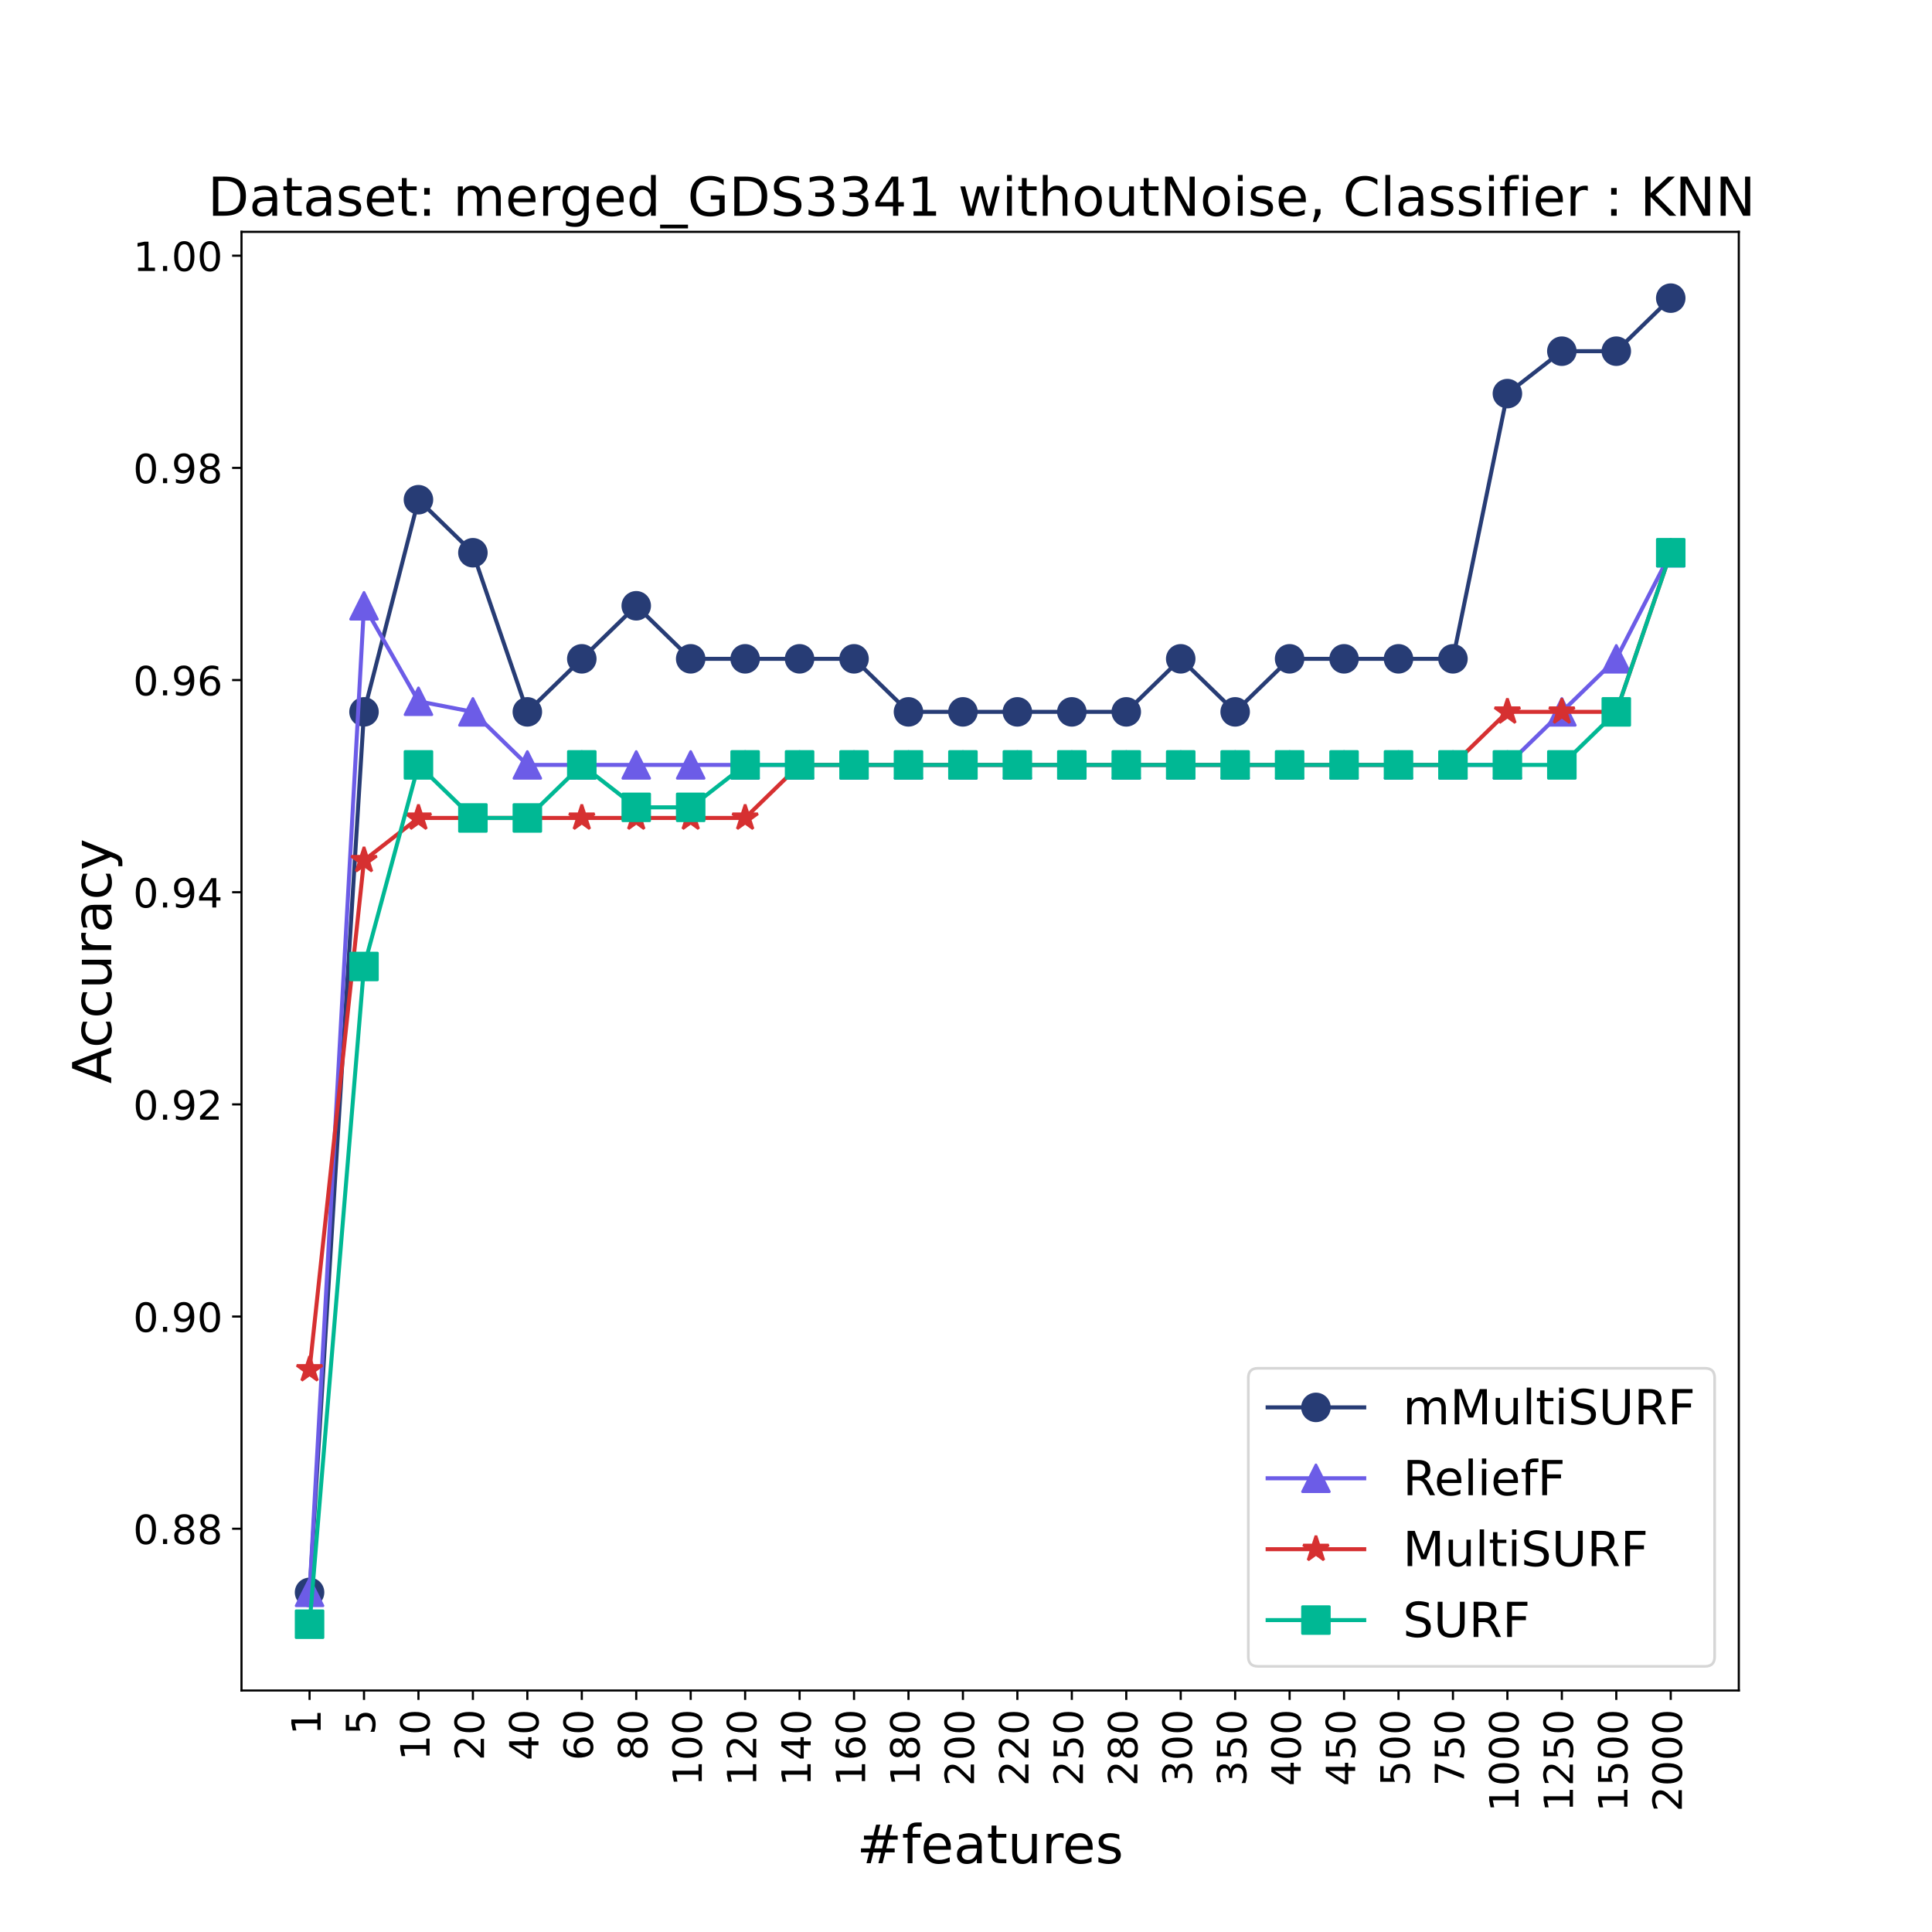 <?xml version="1.0" encoding="utf-8" standalone="no"?>
<!DOCTYPE svg PUBLIC "-//W3C//DTD SVG 1.1//EN"
  "http://www.w3.org/Graphics/SVG/1.1/DTD/svg11.dtd">
<!-- Created with matplotlib (https://matplotlib.org/) -->
<svg height="720pt" version="1.1" viewBox="0 0 720 720" width="720pt" xmlns="http://www.w3.org/2000/svg" xmlns:xlink="http://www.w3.org/1999/xlink">
 <defs>
  <style type="text/css">
*{stroke-linecap:butt;stroke-linejoin:round;}
  </style>
 </defs>
 <g id="figure_1">
  <g id="patch_1">
   <path d="M 0 720 
L 720 720 
L 720 0 
L 0 0 
z
" style="fill:#ffffff;"/>
  </g>
  <g id="axes_1">
   <g id="patch_2">
    <path d="M 90 630 
L 648 630 
L 648 86.4 
L 90 86.4 
z
" style="fill:#ffffff;"/>
   </g>
   <g id="matplotlib.axis_1">
    <g id="xtick_1">
     <g id="line2d_1">
      <defs>
       <path d="M 0 0 
L 0 3.5 
" id="m757d4b8445" style="stroke:#000000;stroke-width:0.8;"/>
      </defs>
      <g>
       <use style="stroke:#000000;stroke-width:0.8;" x="115.364" xlink:href="#m757d4b8445" y="630"/>
      </g>
     </g>
     <g id="text_1">
      <!-- 1 -->
      <defs>
       <path d="M 12.406 8.297 
L 28.516 8.297 
L 28.516 63.922 
L 10.984 60.406 
L 10.984 69.391 
L 28.422 72.906 
L 38.281 72.906 
L 38.281 8.297 
L 54.391 8.297 
L 54.391 0 
L 12.406 0 
z
" id="DejaVuSans-49"/>
      </defs>
      <g transform="translate(119.503 646.544)rotate(-90)scale(0.15 -0.15)">
       <use xlink:href="#DejaVuSans-49"/>
      </g>
     </g>
    </g>
    <g id="xtick_2">
     <g id="line2d_2">
      <g>
       <use style="stroke:#000000;stroke-width:0.8;" x="135.655" xlink:href="#m757d4b8445" y="630"/>
      </g>
     </g>
     <g id="text_2">
      <!-- 5 -->
      <defs>
       <path d="M 10.797 72.906 
L 49.516 72.906 
L 49.516 64.594 
L 19.828 64.594 
L 19.828 46.734 
Q 21.969 47.469 24.109 47.828 
Q 26.266 48.188 28.422 48.188 
Q 40.625 48.188 47.75 41.5 
Q 54.891 34.812 54.891 23.391 
Q 54.891 11.625 47.562 5.094 
Q 40.234 -1.422 26.906 -1.422 
Q 22.312 -1.422 17.547 -0.641 
Q 12.797 0.141 7.719 1.703 
L 7.719 11.625 
Q 12.109 9.234 16.797 8.062 
Q 21.484 6.891 26.703 6.891 
Q 35.156 6.891 40.078 11.328 
Q 45.016 15.766 45.016 23.391 
Q 45.016 31 40.078 35.438 
Q 35.156 39.891 26.703 39.891 
Q 22.75 39.891 18.812 39.016 
Q 14.891 38.141 10.797 36.281 
z
" id="DejaVuSans-53"/>
      </defs>
      <g transform="translate(139.794 646.544)rotate(-90)scale(0.15 -0.15)">
       <use xlink:href="#DejaVuSans-53"/>
      </g>
     </g>
    </g>
    <g id="xtick_3">
     <g id="line2d_3">
      <g>
       <use style="stroke:#000000;stroke-width:0.8;" x="155.945" xlink:href="#m757d4b8445" y="630"/>
      </g>
     </g>
     <g id="text_3">
      <!-- 10 -->
      <defs>
       <path d="M 31.781 66.406 
Q 24.172 66.406 20.328 58.906 
Q 16.5 51.422 16.5 36.375 
Q 16.5 21.391 20.328 13.891 
Q 24.172 6.391 31.781 6.391 
Q 39.453 6.391 43.281 13.891 
Q 47.125 21.391 47.125 36.375 
Q 47.125 51.422 43.281 58.906 
Q 39.453 66.406 31.781 66.406 
z
M 31.781 74.219 
Q 44.047 74.219 50.516 64.516 
Q 56.984 54.828 56.984 36.375 
Q 56.984 17.969 50.516 8.266 
Q 44.047 -1.422 31.781 -1.422 
Q 19.531 -1.422 13.062 8.266 
Q 6.594 17.969 6.594 36.375 
Q 6.594 54.828 13.062 64.516 
Q 19.531 74.219 31.781 74.219 
z
" id="DejaVuSans-48"/>
      </defs>
      <g transform="translate(160.085 656.087)rotate(-90)scale(0.15 -0.15)">
       <use xlink:href="#DejaVuSans-49"/>
       <use x="63.623" xlink:href="#DejaVuSans-48"/>
      </g>
     </g>
    </g>
    <g id="xtick_4">
     <g id="line2d_4">
      <g>
       <use style="stroke:#000000;stroke-width:0.8;" x="176.236" xlink:href="#m757d4b8445" y="630"/>
      </g>
     </g>
     <g id="text_4">
      <!-- 20 -->
      <defs>
       <path d="M 19.188 8.297 
L 53.609 8.297 
L 53.609 0 
L 7.328 0 
L 7.328 8.297 
Q 12.938 14.109 22.625 23.891 
Q 32.328 33.688 34.812 36.531 
Q 39.547 41.844 41.422 45.531 
Q 43.312 49.219 43.312 52.781 
Q 43.312 58.594 39.234 62.25 
Q 35.156 65.922 28.609 65.922 
Q 23.969 65.922 18.812 64.312 
Q 13.672 62.703 7.812 59.422 
L 7.812 69.391 
Q 13.766 71.781 18.938 73 
Q 24.125 74.219 28.422 74.219 
Q 39.75 74.219 46.484 68.547 
Q 53.219 62.891 53.219 53.422 
Q 53.219 48.922 51.531 44.891 
Q 49.859 40.875 45.406 35.406 
Q 44.188 33.984 37.641 27.219 
Q 31.109 20.453 19.188 8.297 
z
" id="DejaVuSans-50"/>
      </defs>
      <g transform="translate(180.375 656.087)rotate(-90)scale(0.15 -0.15)">
       <use xlink:href="#DejaVuSans-50"/>
       <use x="63.623" xlink:href="#DejaVuSans-48"/>
      </g>
     </g>
    </g>
    <g id="xtick_5">
     <g id="line2d_5">
      <g>
       <use style="stroke:#000000;stroke-width:0.8;" x="196.527" xlink:href="#m757d4b8445" y="630"/>
      </g>
     </g>
     <g id="text_5">
      <!-- 40 -->
      <defs>
       <path d="M 37.797 64.312 
L 12.891 25.391 
L 37.797 25.391 
z
M 35.203 72.906 
L 47.609 72.906 
L 47.609 25.391 
L 58.016 25.391 
L 58.016 17.188 
L 47.609 17.188 
L 47.609 0 
L 37.797 0 
L 37.797 17.188 
L 4.891 17.188 
L 4.891 26.703 
z
" id="DejaVuSans-52"/>
      </defs>
      <g transform="translate(200.666 656.087)rotate(-90)scale(0.15 -0.15)">
       <use xlink:href="#DejaVuSans-52"/>
       <use x="63.623" xlink:href="#DejaVuSans-48"/>
      </g>
     </g>
    </g>
    <g id="xtick_6">
     <g id="line2d_6">
      <g>
       <use style="stroke:#000000;stroke-width:0.8;" x="216.818" xlink:href="#m757d4b8445" y="630"/>
      </g>
     </g>
     <g id="text_6">
      <!-- 60 -->
      <defs>
       <path d="M 33.016 40.375 
Q 26.375 40.375 22.484 35.828 
Q 18.609 31.297 18.609 23.391 
Q 18.609 15.531 22.484 10.953 
Q 26.375 6.391 33.016 6.391 
Q 39.656 6.391 43.531 10.953 
Q 47.406 15.531 47.406 23.391 
Q 47.406 31.297 43.531 35.828 
Q 39.656 40.375 33.016 40.375 
z
M 52.594 71.297 
L 52.594 62.312 
Q 48.875 64.062 45.094 64.984 
Q 41.312 65.922 37.594 65.922 
Q 27.828 65.922 22.672 59.328 
Q 17.531 52.734 16.797 39.406 
Q 19.672 43.656 24.016 45.922 
Q 28.375 48.188 33.594 48.188 
Q 44.578 48.188 50.953 41.516 
Q 57.328 34.859 57.328 23.391 
Q 57.328 12.156 50.688 5.359 
Q 44.047 -1.422 33.016 -1.422 
Q 20.359 -1.422 13.672 8.266 
Q 6.984 17.969 6.984 36.375 
Q 6.984 53.656 15.188 63.938 
Q 23.391 74.219 37.203 74.219 
Q 40.922 74.219 44.703 73.484 
Q 48.484 72.75 52.594 71.297 
z
" id="DejaVuSans-54"/>
      </defs>
      <g transform="translate(220.957 656.087)rotate(-90)scale(0.15 -0.15)">
       <use xlink:href="#DejaVuSans-54"/>
       <use x="63.623" xlink:href="#DejaVuSans-48"/>
      </g>
     </g>
    </g>
    <g id="xtick_7">
     <g id="line2d_7">
      <g>
       <use style="stroke:#000000;stroke-width:0.8;" x="237.109" xlink:href="#m757d4b8445" y="630"/>
      </g>
     </g>
     <g id="text_7">
      <!-- 80 -->
      <defs>
       <path d="M 31.781 34.625 
Q 24.75 34.625 20.719 30.859 
Q 16.703 27.094 16.703 20.516 
Q 16.703 13.922 20.719 10.156 
Q 24.75 6.391 31.781 6.391 
Q 38.812 6.391 42.859 10.172 
Q 46.922 13.969 46.922 20.516 
Q 46.922 27.094 42.891 30.859 
Q 38.875 34.625 31.781 34.625 
z
M 21.922 38.812 
Q 15.578 40.375 12.031 44.719 
Q 8.5 49.078 8.5 55.328 
Q 8.5 64.062 14.719 69.141 
Q 20.953 74.219 31.781 74.219 
Q 42.672 74.219 48.875 69.141 
Q 55.078 64.062 55.078 55.328 
Q 55.078 49.078 51.531 44.719 
Q 48 40.375 41.703 38.812 
Q 48.828 37.156 52.797 32.312 
Q 56.781 27.484 56.781 20.516 
Q 56.781 9.906 50.312 4.234 
Q 43.844 -1.422 31.781 -1.422 
Q 19.734 -1.422 13.25 4.234 
Q 6.781 9.906 6.781 20.516 
Q 6.781 27.484 10.781 32.312 
Q 14.797 37.156 21.922 38.812 
z
M 18.312 54.391 
Q 18.312 48.734 21.844 45.562 
Q 25.391 42.391 31.781 42.391 
Q 38.141 42.391 41.719 45.562 
Q 45.312 48.734 45.312 54.391 
Q 45.312 60.062 41.719 63.234 
Q 38.141 66.406 31.781 66.406 
Q 25.391 66.406 21.844 63.234 
Q 18.312 60.062 18.312 54.391 
z
" id="DejaVuSans-56"/>
      </defs>
      <g transform="translate(241.248 656.087)rotate(-90)scale(0.15 -0.15)">
       <use xlink:href="#DejaVuSans-56"/>
       <use x="63.623" xlink:href="#DejaVuSans-48"/>
      </g>
     </g>
    </g>
    <g id="xtick_8">
     <g id="line2d_8">
      <g>
       <use style="stroke:#000000;stroke-width:0.8;" x="257.4" xlink:href="#m757d4b8445" y="630"/>
      </g>
     </g>
     <g id="text_8">
      <!-- 100 -->
      <g transform="translate(261.539 665.631)rotate(-90)scale(0.15 -0.15)">
       <use xlink:href="#DejaVuSans-49"/>
       <use x="63.623" xlink:href="#DejaVuSans-48"/>
       <use x="127.246" xlink:href="#DejaVuSans-48"/>
      </g>
     </g>
    </g>
    <g id="xtick_9">
     <g id="line2d_9">
      <g>
       <use style="stroke:#000000;stroke-width:0.8;" x="277.691" xlink:href="#m757d4b8445" y="630"/>
      </g>
     </g>
     <g id="text_9">
      <!-- 120 -->
      <g transform="translate(281.83 665.631)rotate(-90)scale(0.15 -0.15)">
       <use xlink:href="#DejaVuSans-49"/>
       <use x="63.623" xlink:href="#DejaVuSans-50"/>
       <use x="127.246" xlink:href="#DejaVuSans-48"/>
      </g>
     </g>
    </g>
    <g id="xtick_10">
     <g id="line2d_10">
      <g>
       <use style="stroke:#000000;stroke-width:0.8;" x="297.982" xlink:href="#m757d4b8445" y="630"/>
      </g>
     </g>
     <g id="text_10">
      <!-- 140 -->
      <g transform="translate(302.121 665.631)rotate(-90)scale(0.15 -0.15)">
       <use xlink:href="#DejaVuSans-49"/>
       <use x="63.623" xlink:href="#DejaVuSans-52"/>
       <use x="127.246" xlink:href="#DejaVuSans-48"/>
      </g>
     </g>
    </g>
    <g id="xtick_11">
     <g id="line2d_11">
      <g>
       <use style="stroke:#000000;stroke-width:0.8;" x="318.273" xlink:href="#m757d4b8445" y="630"/>
      </g>
     </g>
     <g id="text_11">
      <!-- 160 -->
      <g transform="translate(322.412 665.631)rotate(-90)scale(0.15 -0.15)">
       <use xlink:href="#DejaVuSans-49"/>
       <use x="63.623" xlink:href="#DejaVuSans-54"/>
       <use x="127.246" xlink:href="#DejaVuSans-48"/>
      </g>
     </g>
    </g>
    <g id="xtick_12">
     <g id="line2d_12">
      <g>
       <use style="stroke:#000000;stroke-width:0.8;" x="338.564" xlink:href="#m757d4b8445" y="630"/>
      </g>
     </g>
     <g id="text_12">
      <!-- 180 -->
      <g transform="translate(342.703 665.631)rotate(-90)scale(0.15 -0.15)">
       <use xlink:href="#DejaVuSans-49"/>
       <use x="63.623" xlink:href="#DejaVuSans-56"/>
       <use x="127.246" xlink:href="#DejaVuSans-48"/>
      </g>
     </g>
    </g>
    <g id="xtick_13">
     <g id="line2d_13">
      <g>
       <use style="stroke:#000000;stroke-width:0.8;" x="358.855" xlink:href="#m757d4b8445" y="630"/>
      </g>
     </g>
     <g id="text_13">
      <!-- 200 -->
      <g transform="translate(362.994 665.631)rotate(-90)scale(0.15 -0.15)">
       <use xlink:href="#DejaVuSans-50"/>
       <use x="63.623" xlink:href="#DejaVuSans-48"/>
       <use x="127.246" xlink:href="#DejaVuSans-48"/>
      </g>
     </g>
    </g>
    <g id="xtick_14">
     <g id="line2d_14">
      <g>
       <use style="stroke:#000000;stroke-width:0.8;" x="379.145" xlink:href="#m757d4b8445" y="630"/>
      </g>
     </g>
     <g id="text_14">
      <!-- 220 -->
      <g transform="translate(383.285 665.631)rotate(-90)scale(0.15 -0.15)">
       <use xlink:href="#DejaVuSans-50"/>
       <use x="63.623" xlink:href="#DejaVuSans-50"/>
       <use x="127.246" xlink:href="#DejaVuSans-48"/>
      </g>
     </g>
    </g>
    <g id="xtick_15">
     <g id="line2d_15">
      <g>
       <use style="stroke:#000000;stroke-width:0.8;" x="399.436" xlink:href="#m757d4b8445" y="630"/>
      </g>
     </g>
     <g id="text_15">
      <!-- 250 -->
      <g transform="translate(403.575 665.631)rotate(-90)scale(0.15 -0.15)">
       <use xlink:href="#DejaVuSans-50"/>
       <use x="63.623" xlink:href="#DejaVuSans-53"/>
       <use x="127.246" xlink:href="#DejaVuSans-48"/>
      </g>
     </g>
    </g>
    <g id="xtick_16">
     <g id="line2d_16">
      <g>
       <use style="stroke:#000000;stroke-width:0.8;" x="419.727" xlink:href="#m757d4b8445" y="630"/>
      </g>
     </g>
     <g id="text_16">
      <!-- 280 -->
      <g transform="translate(423.866 665.631)rotate(-90)scale(0.15 -0.15)">
       <use xlink:href="#DejaVuSans-50"/>
       <use x="63.623" xlink:href="#DejaVuSans-56"/>
       <use x="127.246" xlink:href="#DejaVuSans-48"/>
      </g>
     </g>
    </g>
    <g id="xtick_17">
     <g id="line2d_17">
      <g>
       <use style="stroke:#000000;stroke-width:0.8;" x="440.018" xlink:href="#m757d4b8445" y="630"/>
      </g>
     </g>
     <g id="text_17">
      <!-- 300 -->
      <defs>
       <path d="M 40.578 39.312 
Q 47.656 37.797 51.625 33 
Q 55.609 28.219 55.609 21.188 
Q 55.609 10.406 48.188 4.484 
Q 40.766 -1.422 27.094 -1.422 
Q 22.516 -1.422 17.656 -0.516 
Q 12.797 0.391 7.625 2.203 
L 7.625 11.719 
Q 11.719 9.328 16.594 8.109 
Q 21.484 6.891 26.812 6.891 
Q 36.078 6.891 40.938 10.547 
Q 45.797 14.203 45.797 21.188 
Q 45.797 27.641 41.281 31.266 
Q 36.766 34.906 28.719 34.906 
L 20.219 34.906 
L 20.219 43.016 
L 29.109 43.016 
Q 36.375 43.016 40.234 45.922 
Q 44.094 48.828 44.094 54.297 
Q 44.094 59.906 40.109 62.906 
Q 36.141 65.922 28.719 65.922 
Q 24.656 65.922 20.016 65.031 
Q 15.375 64.156 9.812 62.312 
L 9.812 71.094 
Q 15.438 72.656 20.344 73.438 
Q 25.25 74.219 29.594 74.219 
Q 40.828 74.219 47.359 69.109 
Q 53.906 64.016 53.906 55.328 
Q 53.906 49.266 50.438 45.094 
Q 46.969 40.922 40.578 39.312 
z
" id="DejaVuSans-51"/>
      </defs>
      <g transform="translate(444.157 665.631)rotate(-90)scale(0.15 -0.15)">
       <use xlink:href="#DejaVuSans-51"/>
       <use x="63.623" xlink:href="#DejaVuSans-48"/>
       <use x="127.246" xlink:href="#DejaVuSans-48"/>
      </g>
     </g>
    </g>
    <g id="xtick_18">
     <g id="line2d_18">
      <g>
       <use style="stroke:#000000;stroke-width:0.8;" x="460.309" xlink:href="#m757d4b8445" y="630"/>
      </g>
     </g>
     <g id="text_18">
      <!-- 350 -->
      <g transform="translate(464.448 665.631)rotate(-90)scale(0.15 -0.15)">
       <use xlink:href="#DejaVuSans-51"/>
       <use x="63.623" xlink:href="#DejaVuSans-53"/>
       <use x="127.246" xlink:href="#DejaVuSans-48"/>
      </g>
     </g>
    </g>
    <g id="xtick_19">
     <g id="line2d_19">
      <g>
       <use style="stroke:#000000;stroke-width:0.8;" x="480.6" xlink:href="#m757d4b8445" y="630"/>
      </g>
     </g>
     <g id="text_19">
      <!-- 400 -->
      <g transform="translate(484.739 665.631)rotate(-90)scale(0.15 -0.15)">
       <use xlink:href="#DejaVuSans-52"/>
       <use x="63.623" xlink:href="#DejaVuSans-48"/>
       <use x="127.246" xlink:href="#DejaVuSans-48"/>
      </g>
     </g>
    </g>
    <g id="xtick_20">
     <g id="line2d_20">
      <g>
       <use style="stroke:#000000;stroke-width:0.8;" x="500.891" xlink:href="#m757d4b8445" y="630"/>
      </g>
     </g>
     <g id="text_20">
      <!-- 450 -->
      <g transform="translate(505.03 665.631)rotate(-90)scale(0.15 -0.15)">
       <use xlink:href="#DejaVuSans-52"/>
       <use x="63.623" xlink:href="#DejaVuSans-53"/>
       <use x="127.246" xlink:href="#DejaVuSans-48"/>
      </g>
     </g>
    </g>
    <g id="xtick_21">
     <g id="line2d_21">
      <g>
       <use style="stroke:#000000;stroke-width:0.8;" x="521.182" xlink:href="#m757d4b8445" y="630"/>
      </g>
     </g>
     <g id="text_21">
      <!-- 500 -->
      <g transform="translate(525.321 665.631)rotate(-90)scale(0.15 -0.15)">
       <use xlink:href="#DejaVuSans-53"/>
       <use x="63.623" xlink:href="#DejaVuSans-48"/>
       <use x="127.246" xlink:href="#DejaVuSans-48"/>
      </g>
     </g>
    </g>
    <g id="xtick_22">
     <g id="line2d_22">
      <g>
       <use style="stroke:#000000;stroke-width:0.8;" x="541.473" xlink:href="#m757d4b8445" y="630"/>
      </g>
     </g>
     <g id="text_22">
      <!-- 750 -->
      <defs>
       <path d="M 8.203 72.906 
L 55.078 72.906 
L 55.078 68.703 
L 28.609 0 
L 18.312 0 
L 43.219 64.594 
L 8.203 64.594 
z
" id="DejaVuSans-55"/>
      </defs>
      <g transform="translate(545.612 665.631)rotate(-90)scale(0.15 -0.15)">
       <use xlink:href="#DejaVuSans-55"/>
       <use x="63.623" xlink:href="#DejaVuSans-53"/>
       <use x="127.246" xlink:href="#DejaVuSans-48"/>
      </g>
     </g>
    </g>
    <g id="xtick_23">
     <g id="line2d_23">
      <g>
       <use style="stroke:#000000;stroke-width:0.8;" x="561.764" xlink:href="#m757d4b8445" y="630"/>
      </g>
     </g>
     <g id="text_23">
      <!-- 1000 -->
      <g transform="translate(565.903 675.175)rotate(-90)scale(0.15 -0.15)">
       <use xlink:href="#DejaVuSans-49"/>
       <use x="63.623" xlink:href="#DejaVuSans-48"/>
       <use x="127.246" xlink:href="#DejaVuSans-48"/>
       <use x="190.869" xlink:href="#DejaVuSans-48"/>
      </g>
     </g>
    </g>
    <g id="xtick_24">
     <g id="line2d_24">
      <g>
       <use style="stroke:#000000;stroke-width:0.8;" x="582.055" xlink:href="#m757d4b8445" y="630"/>
      </g>
     </g>
     <g id="text_24">
      <!-- 1250 -->
      <g transform="translate(586.194 675.175)rotate(-90)scale(0.15 -0.15)">
       <use xlink:href="#DejaVuSans-49"/>
       <use x="63.623" xlink:href="#DejaVuSans-50"/>
       <use x="127.246" xlink:href="#DejaVuSans-53"/>
       <use x="190.869" xlink:href="#DejaVuSans-48"/>
      </g>
     </g>
    </g>
    <g id="xtick_25">
     <g id="line2d_25">
      <g>
       <use style="stroke:#000000;stroke-width:0.8;" x="602.345" xlink:href="#m757d4b8445" y="630"/>
      </g>
     </g>
     <g id="text_25">
      <!-- 1500 -->
      <g transform="translate(606.485 675.175)rotate(-90)scale(0.15 -0.15)">
       <use xlink:href="#DejaVuSans-49"/>
       <use x="63.623" xlink:href="#DejaVuSans-53"/>
       <use x="127.246" xlink:href="#DejaVuSans-48"/>
       <use x="190.869" xlink:href="#DejaVuSans-48"/>
      </g>
     </g>
    </g>
    <g id="xtick_26">
     <g id="line2d_26">
      <g>
       <use style="stroke:#000000;stroke-width:0.8;" x="622.636" xlink:href="#m757d4b8445" y="630"/>
      </g>
     </g>
     <g id="text_26">
      <!-- 2000 -->
      <g transform="translate(626.775 675.175)rotate(-90)scale(0.15 -0.15)">
       <use xlink:href="#DejaVuSans-50"/>
       <use x="63.623" xlink:href="#DejaVuSans-48"/>
       <use x="127.246" xlink:href="#DejaVuSans-48"/>
       <use x="190.869" xlink:href="#DejaVuSans-48"/>
      </g>
     </g>
    </g>
    <g id="text_27">
     <!-- #features -->
     <defs>
      <path d="M 51.125 44 
L 36.922 44 
L 32.812 27.688 
L 47.125 27.688 
z
M 43.797 71.781 
L 38.719 51.516 
L 52.984 51.516 
L 58.109 71.781 
L 65.922 71.781 
L 60.891 51.516 
L 76.125 51.516 
L 76.125 44 
L 58.984 44 
L 54.984 27.688 
L 70.516 27.688 
L 70.516 20.219 
L 53.078 20.219 
L 48 0 
L 40.188 0 
L 45.219 20.219 
L 30.906 20.219 
L 25.875 0 
L 18.016 0 
L 23.094 20.219 
L 7.719 20.219 
L 7.719 27.688 
L 24.906 27.688 
L 29 44 
L 13.281 44 
L 13.281 51.516 
L 30.906 51.516 
L 35.891 71.781 
z
" id="DejaVuSans-35"/>
      <path d="M 37.109 75.984 
L 37.109 68.5 
L 28.516 68.5 
Q 23.688 68.5 21.797 66.547 
Q 19.922 64.594 19.922 59.516 
L 19.922 54.688 
L 34.719 54.688 
L 34.719 47.703 
L 19.922 47.703 
L 19.922 0 
L 10.891 0 
L 10.891 47.703 
L 2.297 47.703 
L 2.297 54.688 
L 10.891 54.688 
L 10.891 58.5 
Q 10.891 67.625 15.141 71.797 
Q 19.391 75.984 28.609 75.984 
z
" id="DejaVuSans-102"/>
      <path d="M 56.203 29.594 
L 56.203 25.203 
L 14.891 25.203 
Q 15.484 15.922 20.484 11.062 
Q 25.484 6.203 34.422 6.203 
Q 39.594 6.203 44.453 7.469 
Q 49.312 8.734 54.109 11.281 
L 54.109 2.781 
Q 49.266 0.734 44.188 -0.344 
Q 39.109 -1.422 33.891 -1.422 
Q 20.797 -1.422 13.156 6.188 
Q 5.516 13.812 5.516 26.812 
Q 5.516 40.234 12.766 48.109 
Q 20.016 56 32.328 56 
Q 43.359 56 49.781 48.891 
Q 56.203 41.797 56.203 29.594 
z
M 47.219 32.234 
Q 47.125 39.594 43.094 43.984 
Q 39.062 48.391 32.422 48.391 
Q 24.906 48.391 20.391 44.141 
Q 15.875 39.891 15.188 32.172 
z
" id="DejaVuSans-101"/>
      <path d="M 34.281 27.484 
Q 23.391 27.484 19.188 25 
Q 14.984 22.516 14.984 16.5 
Q 14.984 11.719 18.141 8.906 
Q 21.297 6.109 26.703 6.109 
Q 34.188 6.109 38.703 11.406 
Q 43.219 16.703 43.219 25.484 
L 43.219 27.484 
z
M 52.203 31.203 
L 52.203 0 
L 43.219 0 
L 43.219 8.297 
Q 40.141 3.328 35.547 0.953 
Q 30.953 -1.422 24.312 -1.422 
Q 15.922 -1.422 10.953 3.297 
Q 6 8.016 6 15.922 
Q 6 25.141 12.172 29.828 
Q 18.359 34.516 30.609 34.516 
L 43.219 34.516 
L 43.219 35.406 
Q 43.219 41.609 39.141 45 
Q 35.062 48.391 27.688 48.391 
Q 23 48.391 18.547 47.266 
Q 14.109 46.141 10.016 43.891 
L 10.016 52.203 
Q 14.938 54.109 19.578 55.047 
Q 24.219 56 28.609 56 
Q 40.484 56 46.344 49.844 
Q 52.203 43.703 52.203 31.203 
z
" id="DejaVuSans-97"/>
      <path d="M 18.312 70.219 
L 18.312 54.688 
L 36.812 54.688 
L 36.812 47.703 
L 18.312 47.703 
L 18.312 18.016 
Q 18.312 11.328 20.141 9.422 
Q 21.969 7.516 27.594 7.516 
L 36.812 7.516 
L 36.812 0 
L 27.594 0 
Q 17.188 0 13.234 3.875 
Q 9.281 7.766 9.281 18.016 
L 9.281 47.703 
L 2.688 47.703 
L 2.688 54.688 
L 9.281 54.688 
L 9.281 70.219 
z
" id="DejaVuSans-116"/>
      <path d="M 8.5 21.578 
L 8.5 54.688 
L 17.484 54.688 
L 17.484 21.922 
Q 17.484 14.156 20.5 10.266 
Q 23.531 6.391 29.594 6.391 
Q 36.859 6.391 41.078 11.031 
Q 45.312 15.672 45.312 23.688 
L 45.312 54.688 
L 54.297 54.688 
L 54.297 0 
L 45.312 0 
L 45.312 8.406 
Q 42.047 3.422 37.719 1 
Q 33.406 -1.422 27.688 -1.422 
Q 18.266 -1.422 13.375 4.438 
Q 8.5 10.297 8.5 21.578 
z
M 31.109 56 
z
" id="DejaVuSans-117"/>
      <path d="M 41.109 46.297 
Q 39.594 47.172 37.812 47.578 
Q 36.031 48 33.891 48 
Q 26.266 48 22.188 43.047 
Q 18.109 38.094 18.109 28.812 
L 18.109 0 
L 9.078 0 
L 9.078 54.688 
L 18.109 54.688 
L 18.109 46.188 
Q 20.953 51.172 25.484 53.578 
Q 30.031 56 36.531 56 
Q 37.453 56 38.578 55.875 
Q 39.703 55.766 41.062 55.516 
z
" id="DejaVuSans-114"/>
      <path d="M 44.281 53.078 
L 44.281 44.578 
Q 40.484 46.531 36.375 47.5 
Q 32.281 48.484 27.875 48.484 
Q 21.188 48.484 17.844 46.438 
Q 14.5 44.391 14.5 40.281 
Q 14.5 37.156 16.891 35.375 
Q 19.281 33.594 26.516 31.984 
L 29.594 31.297 
Q 39.156 29.25 43.188 25.516 
Q 47.219 21.781 47.219 15.094 
Q 47.219 7.469 41.188 3.016 
Q 35.156 -1.422 24.609 -1.422 
Q 20.219 -1.422 15.453 -0.562 
Q 10.688 0.297 5.422 2 
L 5.422 11.281 
Q 10.406 8.688 15.234 7.391 
Q 20.062 6.109 24.812 6.109 
Q 31.156 6.109 34.562 8.281 
Q 37.984 10.453 37.984 14.406 
Q 37.984 18.062 35.516 20.016 
Q 33.062 21.969 24.703 23.781 
L 21.578 24.516 
Q 13.234 26.266 9.516 29.906 
Q 5.812 33.547 5.812 39.891 
Q 5.812 47.609 11.281 51.797 
Q 16.75 56 26.812 56 
Q 31.781 56 36.172 55.266 
Q 40.578 54.547 44.281 53.078 
z
" id="DejaVuSans-115"/>
     </defs>
     <g transform="translate(319.312 694.372)scale(0.2 -0.2)">
      <use xlink:href="#DejaVuSans-35"/>
      <use x="83.789" xlink:href="#DejaVuSans-102"/>
      <use x="118.994" xlink:href="#DejaVuSans-101"/>
      <use x="180.518" xlink:href="#DejaVuSans-97"/>
      <use x="241.797" xlink:href="#DejaVuSans-116"/>
      <use x="281.006" xlink:href="#DejaVuSans-117"/>
      <use x="344.385" xlink:href="#DejaVuSans-114"/>
      <use x="383.248" xlink:href="#DejaVuSans-101"/>
      <use x="444.771" xlink:href="#DejaVuSans-115"/>
     </g>
    </g>
   </g>
   <g id="matplotlib.axis_2">
    <g id="ytick_1">
     <g id="line2d_27">
      <defs>
       <path d="M 0 0 
L -3.5 0 
" id="m41e526961d" style="stroke:#000000;stroke-width:0.8;"/>
      </defs>
      <g>
       <use style="stroke:#000000;stroke-width:0.8;" x="90" xlink:href="#m41e526961d" y="569.71"/>
      </g>
     </g>
     <g id="text_28">
      <!-- 0.88 -->
      <defs>
       <path d="M 10.688 12.406 
L 21 12.406 
L 21 0 
L 10.688 0 
z
" id="DejaVuSans-46"/>
      </defs>
      <g transform="translate(49.602 575.409)scale(0.15 -0.15)">
       <use xlink:href="#DejaVuSans-48"/>
       <use x="63.623" xlink:href="#DejaVuSans-46"/>
       <use x="95.41" xlink:href="#DejaVuSans-56"/>
       <use x="159.033" xlink:href="#DejaVuSans-56"/>
      </g>
     </g>
    </g>
    <g id="ytick_2">
     <g id="line2d_28">
      <g>
       <use style="stroke:#000000;stroke-width:0.8;" x="90" xlink:href="#m41e526961d" y="490.641"/>
      </g>
     </g>
     <g id="text_29">
      <!-- 0.90 -->
      <defs>
       <path d="M 10.984 1.516 
L 10.984 10.5 
Q 14.703 8.734 18.5 7.812 
Q 22.312 6.891 25.984 6.891 
Q 35.75 6.891 40.891 13.453 
Q 46.047 20.016 46.781 33.406 
Q 43.953 29.203 39.594 26.953 
Q 35.25 24.703 29.984 24.703 
Q 19.047 24.703 12.672 31.312 
Q 6.297 37.938 6.297 49.422 
Q 6.297 60.641 12.938 67.422 
Q 19.578 74.219 30.609 74.219 
Q 43.266 74.219 49.922 64.516 
Q 56.594 54.828 56.594 36.375 
Q 56.594 19.141 48.406 8.859 
Q 40.234 -1.422 26.422 -1.422 
Q 22.703 -1.422 18.891 -0.688 
Q 15.094 0.047 10.984 1.516 
z
M 30.609 32.422 
Q 37.25 32.422 41.125 36.953 
Q 45.016 41.5 45.016 49.422 
Q 45.016 57.281 41.125 61.844 
Q 37.25 66.406 30.609 66.406 
Q 23.969 66.406 20.094 61.844 
Q 16.219 57.281 16.219 49.422 
Q 16.219 41.5 20.094 36.953 
Q 23.969 32.422 30.609 32.422 
z
" id="DejaVuSans-57"/>
      </defs>
      <g transform="translate(49.602 496.34)scale(0.15 -0.15)">
       <use xlink:href="#DejaVuSans-48"/>
       <use x="63.623" xlink:href="#DejaVuSans-46"/>
       <use x="95.41" xlink:href="#DejaVuSans-57"/>
       <use x="159.033" xlink:href="#DejaVuSans-48"/>
      </g>
     </g>
    </g>
    <g id="ytick_3">
     <g id="line2d_29">
      <g>
       <use style="stroke:#000000;stroke-width:0.8;" x="90" xlink:href="#m41e526961d" y="411.572"/>
      </g>
     </g>
     <g id="text_30">
      <!-- 0.92 -->
      <g transform="translate(49.602 417.27)scale(0.15 -0.15)">
       <use xlink:href="#DejaVuSans-48"/>
       <use x="63.623" xlink:href="#DejaVuSans-46"/>
       <use x="95.41" xlink:href="#DejaVuSans-57"/>
       <use x="159.033" xlink:href="#DejaVuSans-50"/>
      </g>
     </g>
    </g>
    <g id="ytick_4">
     <g id="line2d_30">
      <g>
       <use style="stroke:#000000;stroke-width:0.8;" x="90" xlink:href="#m41e526961d" y="332.503"/>
      </g>
     </g>
     <g id="text_31">
      <!-- 0.94 -->
      <g transform="translate(49.602 338.201)scale(0.15 -0.15)">
       <use xlink:href="#DejaVuSans-48"/>
       <use x="63.623" xlink:href="#DejaVuSans-46"/>
       <use x="95.41" xlink:href="#DejaVuSans-57"/>
       <use x="159.033" xlink:href="#DejaVuSans-52"/>
      </g>
     </g>
    </g>
    <g id="ytick_5">
     <g id="line2d_31">
      <g>
       <use style="stroke:#000000;stroke-width:0.8;" x="90" xlink:href="#m41e526961d" y="253.433"/>
      </g>
     </g>
     <g id="text_32">
      <!-- 0.96 -->
      <g transform="translate(49.602 259.132)scale(0.15 -0.15)">
       <use xlink:href="#DejaVuSans-48"/>
       <use x="63.623" xlink:href="#DejaVuSans-46"/>
       <use x="95.41" xlink:href="#DejaVuSans-57"/>
       <use x="159.033" xlink:href="#DejaVuSans-54"/>
      </g>
     </g>
    </g>
    <g id="ytick_6">
     <g id="line2d_32">
      <g>
       <use style="stroke:#000000;stroke-width:0.8;" x="90" xlink:href="#m41e526961d" y="174.364"/>
      </g>
     </g>
     <g id="text_33">
      <!-- 0.98 -->
      <g transform="translate(49.602 180.063)scale(0.15 -0.15)">
       <use xlink:href="#DejaVuSans-48"/>
       <use x="63.623" xlink:href="#DejaVuSans-46"/>
       <use x="95.41" xlink:href="#DejaVuSans-57"/>
       <use x="159.033" xlink:href="#DejaVuSans-56"/>
      </g>
     </g>
    </g>
    <g id="ytick_7">
     <g id="line2d_33">
      <g>
       <use style="stroke:#000000;stroke-width:0.8;" x="90" xlink:href="#m41e526961d" y="95.295"/>
      </g>
     </g>
     <g id="text_34">
      <!-- 1.00 -->
      <g transform="translate(49.602 100.994)scale(0.15 -0.15)">
       <use xlink:href="#DejaVuSans-49"/>
       <use x="63.623" xlink:href="#DejaVuSans-46"/>
       <use x="95.41" xlink:href="#DejaVuSans-48"/>
       <use x="159.033" xlink:href="#DejaVuSans-48"/>
      </g>
     </g>
    </g>
    <g id="text_35">
     <!-- Accuracy -->
     <defs>
      <path d="M 34.188 63.188 
L 20.797 26.906 
L 47.609 26.906 
z
M 28.609 72.906 
L 39.797 72.906 
L 67.578 0 
L 57.328 0 
L 50.688 18.703 
L 17.828 18.703 
L 11.188 0 
L 0.781 0 
z
" id="DejaVuSans-65"/>
      <path d="M 48.781 52.594 
L 48.781 44.188 
Q 44.969 46.297 41.141 47.344 
Q 37.312 48.391 33.406 48.391 
Q 24.656 48.391 19.812 42.844 
Q 14.984 37.312 14.984 27.297 
Q 14.984 17.281 19.812 11.734 
Q 24.656 6.203 33.406 6.203 
Q 37.312 6.203 41.141 7.25 
Q 44.969 8.297 48.781 10.406 
L 48.781 2.094 
Q 45.016 0.344 40.984 -0.531 
Q 36.969 -1.422 32.422 -1.422 
Q 20.062 -1.422 12.781 6.344 
Q 5.516 14.109 5.516 27.297 
Q 5.516 40.672 12.859 48.328 
Q 20.219 56 33.016 56 
Q 37.156 56 41.109 55.141 
Q 45.062 54.297 48.781 52.594 
z
" id="DejaVuSans-99"/>
      <path d="M 32.172 -5.078 
Q 28.375 -14.844 24.75 -17.812 
Q 21.141 -20.797 15.094 -20.797 
L 7.906 -20.797 
L 7.906 -13.281 
L 13.188 -13.281 
Q 16.891 -13.281 18.938 -11.516 
Q 21 -9.766 23.484 -3.219 
L 25.094 0.875 
L 2.984 54.688 
L 12.5 54.688 
L 29.594 11.922 
L 46.688 54.688 
L 56.203 54.688 
z
" id="DejaVuSans-121"/>
     </defs>
     <g transform="translate(41.442 403.856)rotate(-90)scale(0.2 -0.2)">
      <use xlink:href="#DejaVuSans-65"/>
      <use x="66.658" xlink:href="#DejaVuSans-99"/>
      <use x="121.639" xlink:href="#DejaVuSans-99"/>
      <use x="176.619" xlink:href="#DejaVuSans-117"/>
      <use x="239.998" xlink:href="#DejaVuSans-114"/>
      <use x="281.111" xlink:href="#DejaVuSans-97"/>
      <use x="342.391" xlink:href="#DejaVuSans-99"/>
      <use x="397.371" xlink:href="#DejaVuSans-121"/>
     </g>
    </g>
   </g>
   <g id="line2d_34">
    <path clip-path="url(#p888c8ce932)" d="M 115.364 593.431 
L 135.655 265.294 
L 155.945 186.225 
L 176.236 205.992 
L 196.527 265.294 
L 216.818 245.527 
L 237.109 225.759 
L 257.4 245.527 
L 277.691 245.527 
L 297.982 245.527 
L 318.273 245.527 
L 338.564 265.294 
L 358.855 265.294 
L 379.145 265.294 
L 399.436 265.294 
L 419.727 265.294 
L 440.018 245.527 
L 460.309 265.294 
L 480.6 245.527 
L 500.891 245.527 
L 521.182 245.527 
L 541.473 245.527 
L 561.764 146.69 
L 582.055 130.876 
L 602.345 130.876 
L 622.636 111.109 
" style="fill:none;stroke:#273c75;stroke-linecap:square;stroke-width:1.5;"/>
    <defs>
     <path d="M 0 5 
C 1.326 5 2.598 4.473 3.536 3.536 
C 4.473 2.598 5 1.326 5 0 
C 5 -1.326 4.473 -2.598 3.536 -3.536 
C 2.598 -4.473 1.326 -5 0 -5 
C -1.326 -5 -2.598 -4.473 -3.536 -3.536 
C -4.473 -2.598 -5 -1.326 -5 0 
C -5 1.326 -4.473 2.598 -3.536 3.536 
C -2.598 4.473 -1.326 5 0 5 
z
" id="mdb66873566" style="stroke:#273c75;"/>
    </defs>
    <g clip-path="url(#p888c8ce932)">
     <use style="fill:#273c75;stroke:#273c75;" x="115.364" xlink:href="#mdb66873566" y="593.431"/>
     <use style="fill:#273c75;stroke:#273c75;" x="135.655" xlink:href="#mdb66873566" y="265.294"/>
     <use style="fill:#273c75;stroke:#273c75;" x="155.945" xlink:href="#mdb66873566" y="186.225"/>
     <use style="fill:#273c75;stroke:#273c75;" x="176.236" xlink:href="#mdb66873566" y="205.992"/>
     <use style="fill:#273c75;stroke:#273c75;" x="196.527" xlink:href="#mdb66873566" y="265.294"/>
     <use style="fill:#273c75;stroke:#273c75;" x="216.818" xlink:href="#mdb66873566" y="245.527"/>
     <use style="fill:#273c75;stroke:#273c75;" x="237.109" xlink:href="#mdb66873566" y="225.759"/>
     <use style="fill:#273c75;stroke:#273c75;" x="257.4" xlink:href="#mdb66873566" y="245.527"/>
     <use style="fill:#273c75;stroke:#273c75;" x="277.691" xlink:href="#mdb66873566" y="245.527"/>
     <use style="fill:#273c75;stroke:#273c75;" x="297.982" xlink:href="#mdb66873566" y="245.527"/>
     <use style="fill:#273c75;stroke:#273c75;" x="318.273" xlink:href="#mdb66873566" y="245.527"/>
     <use style="fill:#273c75;stroke:#273c75;" x="338.564" xlink:href="#mdb66873566" y="265.294"/>
     <use style="fill:#273c75;stroke:#273c75;" x="358.855" xlink:href="#mdb66873566" y="265.294"/>
     <use style="fill:#273c75;stroke:#273c75;" x="379.145" xlink:href="#mdb66873566" y="265.294"/>
     <use style="fill:#273c75;stroke:#273c75;" x="399.436" xlink:href="#mdb66873566" y="265.294"/>
     <use style="fill:#273c75;stroke:#273c75;" x="419.727" xlink:href="#mdb66873566" y="265.294"/>
     <use style="fill:#273c75;stroke:#273c75;" x="440.018" xlink:href="#mdb66873566" y="245.527"/>
     <use style="fill:#273c75;stroke:#273c75;" x="460.309" xlink:href="#mdb66873566" y="265.294"/>
     <use style="fill:#273c75;stroke:#273c75;" x="480.6" xlink:href="#mdb66873566" y="245.527"/>
     <use style="fill:#273c75;stroke:#273c75;" x="500.891" xlink:href="#mdb66873566" y="245.527"/>
     <use style="fill:#273c75;stroke:#273c75;" x="521.182" xlink:href="#mdb66873566" y="245.527"/>
     <use style="fill:#273c75;stroke:#273c75;" x="541.473" xlink:href="#mdb66873566" y="245.527"/>
     <use style="fill:#273c75;stroke:#273c75;" x="561.764" xlink:href="#mdb66873566" y="146.69"/>
     <use style="fill:#273c75;stroke:#273c75;" x="582.055" xlink:href="#mdb66873566" y="130.876"/>
     <use style="fill:#273c75;stroke:#273c75;" x="602.345" xlink:href="#mdb66873566" y="130.876"/>
     <use style="fill:#273c75;stroke:#273c75;" x="622.636" xlink:href="#mdb66873566" y="111.109"/>
    </g>
   </g>
   <g id="line2d_35">
    <path clip-path="url(#p888c8ce932)" d="M 115.364 593.431 
L 135.655 225.759 
L 155.945 261.34 
L 176.236 265.294 
L 196.527 285.061 
L 216.818 285.061 
L 237.109 285.061 
L 257.4 285.061 
L 277.691 285.061 
L 297.982 285.061 
L 318.273 285.061 
L 338.564 285.061 
L 358.855 285.061 
L 379.145 285.061 
L 399.436 285.061 
L 419.727 285.061 
L 440.018 285.061 
L 460.309 285.061 
L 480.6 285.061 
L 500.891 285.061 
L 521.182 285.061 
L 541.473 285.061 
L 561.764 285.061 
L 582.055 265.294 
L 602.345 245.527 
L 622.636 205.992 
" style="fill:none;stroke:#6c5ce7;stroke-linecap:square;stroke-width:1.5;"/>
    <defs>
     <path d="M 0 -5 
L -5 5 
L 5 5 
z
" id="me5c7bf311d" style="stroke:#6c5ce7;stroke-linejoin:miter;"/>
    </defs>
    <g clip-path="url(#p888c8ce932)">
     <use style="fill:#6c5ce7;stroke:#6c5ce7;stroke-linejoin:miter;" x="115.364" xlink:href="#me5c7bf311d" y="593.431"/>
     <use style="fill:#6c5ce7;stroke:#6c5ce7;stroke-linejoin:miter;" x="135.655" xlink:href="#me5c7bf311d" y="225.759"/>
     <use style="fill:#6c5ce7;stroke:#6c5ce7;stroke-linejoin:miter;" x="155.945" xlink:href="#me5c7bf311d" y="261.34"/>
     <use style="fill:#6c5ce7;stroke:#6c5ce7;stroke-linejoin:miter;" x="176.236" xlink:href="#me5c7bf311d" y="265.294"/>
     <use style="fill:#6c5ce7;stroke:#6c5ce7;stroke-linejoin:miter;" x="196.527" xlink:href="#me5c7bf311d" y="285.061"/>
     <use style="fill:#6c5ce7;stroke:#6c5ce7;stroke-linejoin:miter;" x="216.818" xlink:href="#me5c7bf311d" y="285.061"/>
     <use style="fill:#6c5ce7;stroke:#6c5ce7;stroke-linejoin:miter;" x="237.109" xlink:href="#me5c7bf311d" y="285.061"/>
     <use style="fill:#6c5ce7;stroke:#6c5ce7;stroke-linejoin:miter;" x="257.4" xlink:href="#me5c7bf311d" y="285.061"/>
     <use style="fill:#6c5ce7;stroke:#6c5ce7;stroke-linejoin:miter;" x="277.691" xlink:href="#me5c7bf311d" y="285.061"/>
     <use style="fill:#6c5ce7;stroke:#6c5ce7;stroke-linejoin:miter;" x="297.982" xlink:href="#me5c7bf311d" y="285.061"/>
     <use style="fill:#6c5ce7;stroke:#6c5ce7;stroke-linejoin:miter;" x="318.273" xlink:href="#me5c7bf311d" y="285.061"/>
     <use style="fill:#6c5ce7;stroke:#6c5ce7;stroke-linejoin:miter;" x="338.564" xlink:href="#me5c7bf311d" y="285.061"/>
     <use style="fill:#6c5ce7;stroke:#6c5ce7;stroke-linejoin:miter;" x="358.855" xlink:href="#me5c7bf311d" y="285.061"/>
     <use style="fill:#6c5ce7;stroke:#6c5ce7;stroke-linejoin:miter;" x="379.145" xlink:href="#me5c7bf311d" y="285.061"/>
     <use style="fill:#6c5ce7;stroke:#6c5ce7;stroke-linejoin:miter;" x="399.436" xlink:href="#me5c7bf311d" y="285.061"/>
     <use style="fill:#6c5ce7;stroke:#6c5ce7;stroke-linejoin:miter;" x="419.727" xlink:href="#me5c7bf311d" y="285.061"/>
     <use style="fill:#6c5ce7;stroke:#6c5ce7;stroke-linejoin:miter;" x="440.018" xlink:href="#me5c7bf311d" y="285.061"/>
     <use style="fill:#6c5ce7;stroke:#6c5ce7;stroke-linejoin:miter;" x="460.309" xlink:href="#me5c7bf311d" y="285.061"/>
     <use style="fill:#6c5ce7;stroke:#6c5ce7;stroke-linejoin:miter;" x="480.6" xlink:href="#me5c7bf311d" y="285.061"/>
     <use style="fill:#6c5ce7;stroke:#6c5ce7;stroke-linejoin:miter;" x="500.891" xlink:href="#me5c7bf311d" y="285.061"/>
     <use style="fill:#6c5ce7;stroke:#6c5ce7;stroke-linejoin:miter;" x="521.182" xlink:href="#me5c7bf311d" y="285.061"/>
     <use style="fill:#6c5ce7;stroke:#6c5ce7;stroke-linejoin:miter;" x="541.473" xlink:href="#me5c7bf311d" y="285.061"/>
     <use style="fill:#6c5ce7;stroke:#6c5ce7;stroke-linejoin:miter;" x="561.764" xlink:href="#me5c7bf311d" y="285.061"/>
     <use style="fill:#6c5ce7;stroke:#6c5ce7;stroke-linejoin:miter;" x="582.055" xlink:href="#me5c7bf311d" y="265.294"/>
     <use style="fill:#6c5ce7;stroke:#6c5ce7;stroke-linejoin:miter;" x="602.345" xlink:href="#me5c7bf311d" y="245.527"/>
     <use style="fill:#6c5ce7;stroke:#6c5ce7;stroke-linejoin:miter;" x="622.636" xlink:href="#me5c7bf311d" y="205.992"/>
    </g>
   </g>
   <g id="line2d_36">
    <path clip-path="url(#p888c8ce932)" d="M 115.364 510.408 
L 135.655 320.642 
L 155.945 304.828 
L 176.236 304.828 
L 196.527 304.828 
L 216.818 304.828 
L 237.109 304.828 
L 257.4 304.828 
L 277.691 304.828 
L 297.982 285.061 
L 318.273 285.061 
L 338.564 285.061 
L 358.855 285.061 
L 379.145 285.061 
L 399.436 285.061 
L 419.727 285.061 
L 440.018 285.061 
L 460.309 285.061 
L 480.6 285.061 
L 500.891 285.061 
L 521.182 285.061 
L 541.473 285.061 
L 561.764 265.294 
L 582.055 265.294 
L 602.345 265.294 
L 622.636 205.992 
" style="fill:none;stroke:#d63031;stroke-linecap:square;stroke-width:1.5;"/>
    <defs>
     <path d="M 0 -5 
L -1.123 -1.545 
L -4.755 -1.545 
L -1.816 0.59 
L -2.939 4.045 
L -0 1.91 
L 2.939 4.045 
L 1.816 0.59 
L 4.755 -1.545 
L 1.123 -1.545 
z
" id="mce4b66f311" style="stroke:#d63031;stroke-linejoin:bevel;"/>
    </defs>
    <g clip-path="url(#p888c8ce932)">
     <use style="fill:#d63031;stroke:#d63031;stroke-linejoin:bevel;" x="115.364" xlink:href="#mce4b66f311" y="510.408"/>
     <use style="fill:#d63031;stroke:#d63031;stroke-linejoin:bevel;" x="135.655" xlink:href="#mce4b66f311" y="320.642"/>
     <use style="fill:#d63031;stroke:#d63031;stroke-linejoin:bevel;" x="155.945" xlink:href="#mce4b66f311" y="304.828"/>
     <use style="fill:#d63031;stroke:#d63031;stroke-linejoin:bevel;" x="176.236" xlink:href="#mce4b66f311" y="304.828"/>
     <use style="fill:#d63031;stroke:#d63031;stroke-linejoin:bevel;" x="196.527" xlink:href="#mce4b66f311" y="304.828"/>
     <use style="fill:#d63031;stroke:#d63031;stroke-linejoin:bevel;" x="216.818" xlink:href="#mce4b66f311" y="304.828"/>
     <use style="fill:#d63031;stroke:#d63031;stroke-linejoin:bevel;" x="237.109" xlink:href="#mce4b66f311" y="304.828"/>
     <use style="fill:#d63031;stroke:#d63031;stroke-linejoin:bevel;" x="257.4" xlink:href="#mce4b66f311" y="304.828"/>
     <use style="fill:#d63031;stroke:#d63031;stroke-linejoin:bevel;" x="277.691" xlink:href="#mce4b66f311" y="304.828"/>
     <use style="fill:#d63031;stroke:#d63031;stroke-linejoin:bevel;" x="297.982" xlink:href="#mce4b66f311" y="285.061"/>
     <use style="fill:#d63031;stroke:#d63031;stroke-linejoin:bevel;" x="318.273" xlink:href="#mce4b66f311" y="285.061"/>
     <use style="fill:#d63031;stroke:#d63031;stroke-linejoin:bevel;" x="338.564" xlink:href="#mce4b66f311" y="285.061"/>
     <use style="fill:#d63031;stroke:#d63031;stroke-linejoin:bevel;" x="358.855" xlink:href="#mce4b66f311" y="285.061"/>
     <use style="fill:#d63031;stroke:#d63031;stroke-linejoin:bevel;" x="379.145" xlink:href="#mce4b66f311" y="285.061"/>
     <use style="fill:#d63031;stroke:#d63031;stroke-linejoin:bevel;" x="399.436" xlink:href="#mce4b66f311" y="285.061"/>
     <use style="fill:#d63031;stroke:#d63031;stroke-linejoin:bevel;" x="419.727" xlink:href="#mce4b66f311" y="285.061"/>
     <use style="fill:#d63031;stroke:#d63031;stroke-linejoin:bevel;" x="440.018" xlink:href="#mce4b66f311" y="285.061"/>
     <use style="fill:#d63031;stroke:#d63031;stroke-linejoin:bevel;" x="460.309" xlink:href="#mce4b66f311" y="285.061"/>
     <use style="fill:#d63031;stroke:#d63031;stroke-linejoin:bevel;" x="480.6" xlink:href="#mce4b66f311" y="285.061"/>
     <use style="fill:#d63031;stroke:#d63031;stroke-linejoin:bevel;" x="500.891" xlink:href="#mce4b66f311" y="285.061"/>
     <use style="fill:#d63031;stroke:#d63031;stroke-linejoin:bevel;" x="521.182" xlink:href="#mce4b66f311" y="285.061"/>
     <use style="fill:#d63031;stroke:#d63031;stroke-linejoin:bevel;" x="541.473" xlink:href="#mce4b66f311" y="285.061"/>
     <use style="fill:#d63031;stroke:#d63031;stroke-linejoin:bevel;" x="561.764" xlink:href="#mce4b66f311" y="265.294"/>
     <use style="fill:#d63031;stroke:#d63031;stroke-linejoin:bevel;" x="582.055" xlink:href="#mce4b66f311" y="265.294"/>
     <use style="fill:#d63031;stroke:#d63031;stroke-linejoin:bevel;" x="602.345" xlink:href="#mce4b66f311" y="265.294"/>
     <use style="fill:#d63031;stroke:#d63031;stroke-linejoin:bevel;" x="622.636" xlink:href="#mce4b66f311" y="205.992"/>
    </g>
   </g>
   <g id="line2d_37">
    <path clip-path="url(#p888c8ce932)" d="M 115.364 605.291 
L 135.655 360.177 
L 155.945 285.061 
L 176.236 304.828 
L 196.527 304.828 
L 216.818 285.061 
L 237.109 300.875 
L 257.4 300.875 
L 277.691 285.061 
L 297.982 285.061 
L 318.273 285.061 
L 338.564 285.061 
L 358.855 285.061 
L 379.145 285.061 
L 399.436 285.061 
L 419.727 285.061 
L 440.018 285.061 
L 460.309 285.061 
L 480.6 285.061 
L 500.891 285.061 
L 521.182 285.061 
L 541.473 285.061 
L 561.764 285.061 
L 582.055 285.061 
L 602.345 265.294 
L 622.636 205.992 
" style="fill:none;stroke:#00b894;stroke-linecap:square;stroke-width:1.5;"/>
    <defs>
     <path d="M -5 5 
L 5 5 
L 5 -5 
L -5 -5 
z
" id="md6bbe2cdd1" style="stroke:#00b894;stroke-linejoin:miter;"/>
    </defs>
    <g clip-path="url(#p888c8ce932)">
     <use style="fill:#00b894;stroke:#00b894;stroke-linejoin:miter;" x="115.364" xlink:href="#md6bbe2cdd1" y="605.291"/>
     <use style="fill:#00b894;stroke:#00b894;stroke-linejoin:miter;" x="135.655" xlink:href="#md6bbe2cdd1" y="360.177"/>
     <use style="fill:#00b894;stroke:#00b894;stroke-linejoin:miter;" x="155.945" xlink:href="#md6bbe2cdd1" y="285.061"/>
     <use style="fill:#00b894;stroke:#00b894;stroke-linejoin:miter;" x="176.236" xlink:href="#md6bbe2cdd1" y="304.828"/>
     <use style="fill:#00b894;stroke:#00b894;stroke-linejoin:miter;" x="196.527" xlink:href="#md6bbe2cdd1" y="304.828"/>
     <use style="fill:#00b894;stroke:#00b894;stroke-linejoin:miter;" x="216.818" xlink:href="#md6bbe2cdd1" y="285.061"/>
     <use style="fill:#00b894;stroke:#00b894;stroke-linejoin:miter;" x="237.109" xlink:href="#md6bbe2cdd1" y="300.875"/>
     <use style="fill:#00b894;stroke:#00b894;stroke-linejoin:miter;" x="257.4" xlink:href="#md6bbe2cdd1" y="300.875"/>
     <use style="fill:#00b894;stroke:#00b894;stroke-linejoin:miter;" x="277.691" xlink:href="#md6bbe2cdd1" y="285.061"/>
     <use style="fill:#00b894;stroke:#00b894;stroke-linejoin:miter;" x="297.982" xlink:href="#md6bbe2cdd1" y="285.061"/>
     <use style="fill:#00b894;stroke:#00b894;stroke-linejoin:miter;" x="318.273" xlink:href="#md6bbe2cdd1" y="285.061"/>
     <use style="fill:#00b894;stroke:#00b894;stroke-linejoin:miter;" x="338.564" xlink:href="#md6bbe2cdd1" y="285.061"/>
     <use style="fill:#00b894;stroke:#00b894;stroke-linejoin:miter;" x="358.855" xlink:href="#md6bbe2cdd1" y="285.061"/>
     <use style="fill:#00b894;stroke:#00b894;stroke-linejoin:miter;" x="379.145" xlink:href="#md6bbe2cdd1" y="285.061"/>
     <use style="fill:#00b894;stroke:#00b894;stroke-linejoin:miter;" x="399.436" xlink:href="#md6bbe2cdd1" y="285.061"/>
     <use style="fill:#00b894;stroke:#00b894;stroke-linejoin:miter;" x="419.727" xlink:href="#md6bbe2cdd1" y="285.061"/>
     <use style="fill:#00b894;stroke:#00b894;stroke-linejoin:miter;" x="440.018" xlink:href="#md6bbe2cdd1" y="285.061"/>
     <use style="fill:#00b894;stroke:#00b894;stroke-linejoin:miter;" x="460.309" xlink:href="#md6bbe2cdd1" y="285.061"/>
     <use style="fill:#00b894;stroke:#00b894;stroke-linejoin:miter;" x="480.6" xlink:href="#md6bbe2cdd1" y="285.061"/>
     <use style="fill:#00b894;stroke:#00b894;stroke-linejoin:miter;" x="500.891" xlink:href="#md6bbe2cdd1" y="285.061"/>
     <use style="fill:#00b894;stroke:#00b894;stroke-linejoin:miter;" x="521.182" xlink:href="#md6bbe2cdd1" y="285.061"/>
     <use style="fill:#00b894;stroke:#00b894;stroke-linejoin:miter;" x="541.473" xlink:href="#md6bbe2cdd1" y="285.061"/>
     <use style="fill:#00b894;stroke:#00b894;stroke-linejoin:miter;" x="561.764" xlink:href="#md6bbe2cdd1" y="285.061"/>
     <use style="fill:#00b894;stroke:#00b894;stroke-linejoin:miter;" x="582.055" xlink:href="#md6bbe2cdd1" y="285.061"/>
     <use style="fill:#00b894;stroke:#00b894;stroke-linejoin:miter;" x="602.345" xlink:href="#md6bbe2cdd1" y="265.294"/>
     <use style="fill:#00b894;stroke:#00b894;stroke-linejoin:miter;" x="622.636" xlink:href="#md6bbe2cdd1" y="205.992"/>
    </g>
   </g>
   <g id="patch_3">
    <path d="M 90 630 
L 90 86.4 
" style="fill:none;stroke:#000000;stroke-linecap:square;stroke-linejoin:miter;stroke-width:0.8;"/>
   </g>
   <g id="patch_4">
    <path d="M 648 630 
L 648 86.4 
" style="fill:none;stroke:#000000;stroke-linecap:square;stroke-linejoin:miter;stroke-width:0.8;"/>
   </g>
   <g id="patch_5">
    <path d="M 90 630 
L 648 630 
" style="fill:none;stroke:#000000;stroke-linecap:square;stroke-linejoin:miter;stroke-width:0.8;"/>
   </g>
   <g id="patch_6">
    <path d="M 90 86.4 
L 648 86.4 
" style="fill:none;stroke:#000000;stroke-linecap:square;stroke-linejoin:miter;stroke-width:0.8;"/>
   </g>
   <g id="text_36">
    <!-- Dataset: merged_GDS3341 withoutNoise, Classifier : KNN  -->
    <defs>
     <path d="M 19.672 64.797 
L 19.672 8.109 
L 31.594 8.109 
Q 46.688 8.109 53.688 14.938 
Q 60.688 21.781 60.688 36.531 
Q 60.688 51.172 53.688 57.984 
Q 46.688 64.797 31.594 64.797 
z
M 9.812 72.906 
L 30.078 72.906 
Q 51.266 72.906 61.172 64.094 
Q 71.094 55.281 71.094 36.531 
Q 71.094 17.672 61.125 8.828 
Q 51.172 0 30.078 0 
L 9.812 0 
z
" id="DejaVuSans-68"/>
     <path d="M 11.719 12.406 
L 22.016 12.406 
L 22.016 0 
L 11.719 0 
z
M 11.719 51.703 
L 22.016 51.703 
L 22.016 39.312 
L 11.719 39.312 
z
" id="DejaVuSans-58"/>
     <path id="DejaVuSans-32"/>
     <path d="M 52 44.188 
Q 55.375 50.25 60.062 53.125 
Q 64.75 56 71.094 56 
Q 79.641 56 84.281 50.016 
Q 88.922 44.047 88.922 33.016 
L 88.922 0 
L 79.891 0 
L 79.891 32.719 
Q 79.891 40.578 77.094 44.375 
Q 74.312 48.188 68.609 48.188 
Q 61.625 48.188 57.562 43.547 
Q 53.516 38.922 53.516 30.906 
L 53.516 0 
L 44.484 0 
L 44.484 32.719 
Q 44.484 40.625 41.703 44.406 
Q 38.922 48.188 33.109 48.188 
Q 26.219 48.188 22.156 43.531 
Q 18.109 38.875 18.109 30.906 
L 18.109 0 
L 9.078 0 
L 9.078 54.688 
L 18.109 54.688 
L 18.109 46.188 
Q 21.188 51.219 25.484 53.609 
Q 29.781 56 35.688 56 
Q 41.656 56 45.828 52.969 
Q 50 49.953 52 44.188 
z
" id="DejaVuSans-109"/>
     <path d="M 45.406 27.984 
Q 45.406 37.75 41.375 43.109 
Q 37.359 48.484 30.078 48.484 
Q 22.859 48.484 18.828 43.109 
Q 14.797 37.75 14.797 27.984 
Q 14.797 18.266 18.828 12.891 
Q 22.859 7.516 30.078 7.516 
Q 37.359 7.516 41.375 12.891 
Q 45.406 18.266 45.406 27.984 
z
M 54.391 6.781 
Q 54.391 -7.172 48.188 -13.984 
Q 42 -20.797 29.203 -20.797 
Q 24.469 -20.797 20.266 -20.094 
Q 16.062 -19.391 12.109 -17.922 
L 12.109 -9.188 
Q 16.062 -11.328 19.922 -12.344 
Q 23.781 -13.375 27.781 -13.375 
Q 36.625 -13.375 41.016 -8.766 
Q 45.406 -4.156 45.406 5.172 
L 45.406 9.625 
Q 42.625 4.781 38.281 2.391 
Q 33.938 0 27.875 0 
Q 17.828 0 11.672 7.656 
Q 5.516 15.328 5.516 27.984 
Q 5.516 40.672 11.672 48.328 
Q 17.828 56 27.875 56 
Q 33.938 56 38.281 53.609 
Q 42.625 51.219 45.406 46.391 
L 45.406 54.688 
L 54.391 54.688 
z
" id="DejaVuSans-103"/>
     <path d="M 45.406 46.391 
L 45.406 75.984 
L 54.391 75.984 
L 54.391 0 
L 45.406 0 
L 45.406 8.203 
Q 42.578 3.328 38.25 0.953 
Q 33.938 -1.422 27.875 -1.422 
Q 17.969 -1.422 11.734 6.484 
Q 5.516 14.406 5.516 27.297 
Q 5.516 40.188 11.734 48.094 
Q 17.969 56 27.875 56 
Q 33.938 56 38.25 53.625 
Q 42.578 51.266 45.406 46.391 
z
M 14.797 27.297 
Q 14.797 17.391 18.875 11.75 
Q 22.953 6.109 30.078 6.109 
Q 37.203 6.109 41.297 11.75 
Q 45.406 17.391 45.406 27.297 
Q 45.406 37.203 41.297 42.844 
Q 37.203 48.484 30.078 48.484 
Q 22.953 48.484 18.875 42.844 
Q 14.797 37.203 14.797 27.297 
z
" id="DejaVuSans-100"/>
     <path d="M 50.984 -16.609 
L 50.984 -23.578 
L -0.984 -23.578 
L -0.984 -16.609 
z
" id="DejaVuSans-95"/>
     <path d="M 59.516 10.406 
L 59.516 29.984 
L 43.406 29.984 
L 43.406 38.094 
L 69.281 38.094 
L 69.281 6.781 
Q 63.578 2.734 56.688 0.656 
Q 49.812 -1.422 42 -1.422 
Q 24.906 -1.422 15.25 8.562 
Q 5.609 18.562 5.609 36.375 
Q 5.609 54.25 15.25 64.234 
Q 24.906 74.219 42 74.219 
Q 49.125 74.219 55.547 72.453 
Q 61.969 70.703 67.391 67.281 
L 67.391 56.781 
Q 61.922 61.422 55.766 63.766 
Q 49.609 66.109 42.828 66.109 
Q 29.438 66.109 22.719 58.641 
Q 16.016 51.172 16.016 36.375 
Q 16.016 21.625 22.719 14.156 
Q 29.438 6.688 42.828 6.688 
Q 48.047 6.688 52.141 7.594 
Q 56.25 8.5 59.516 10.406 
z
" id="DejaVuSans-71"/>
     <path d="M 53.516 70.516 
L 53.516 60.891 
Q 47.906 63.578 42.922 64.891 
Q 37.938 66.219 33.297 66.219 
Q 25.25 66.219 20.875 63.094 
Q 16.5 59.969 16.5 54.203 
Q 16.5 49.359 19.406 46.891 
Q 22.312 44.438 30.422 42.922 
L 36.375 41.703 
Q 47.406 39.594 52.656 34.297 
Q 57.906 29 57.906 20.125 
Q 57.906 9.516 50.797 4.047 
Q 43.703 -1.422 29.984 -1.422 
Q 24.812 -1.422 18.969 -0.25 
Q 13.141 0.922 6.891 3.219 
L 6.891 13.375 
Q 12.891 10.016 18.656 8.297 
Q 24.422 6.594 29.984 6.594 
Q 38.422 6.594 43.016 9.906 
Q 47.609 13.234 47.609 19.391 
Q 47.609 24.75 44.312 27.781 
Q 41.016 30.812 33.5 32.328 
L 27.484 33.5 
Q 16.453 35.688 11.516 40.375 
Q 6.594 45.062 6.594 53.422 
Q 6.594 63.094 13.406 68.656 
Q 20.219 74.219 32.172 74.219 
Q 37.312 74.219 42.625 73.281 
Q 47.953 72.359 53.516 70.516 
z
" id="DejaVuSans-83"/>
     <path d="M 4.203 54.688 
L 13.188 54.688 
L 24.422 12.016 
L 35.594 54.688 
L 46.188 54.688 
L 57.422 12.016 
L 68.609 54.688 
L 77.594 54.688 
L 63.281 0 
L 52.688 0 
L 40.922 44.828 
L 29.109 0 
L 18.5 0 
z
" id="DejaVuSans-119"/>
     <path d="M 9.422 54.688 
L 18.406 54.688 
L 18.406 0 
L 9.422 0 
z
M 9.422 75.984 
L 18.406 75.984 
L 18.406 64.594 
L 9.422 64.594 
z
" id="DejaVuSans-105"/>
     <path d="M 54.891 33.016 
L 54.891 0 
L 45.906 0 
L 45.906 32.719 
Q 45.906 40.484 42.875 44.328 
Q 39.844 48.188 33.797 48.188 
Q 26.516 48.188 22.312 43.547 
Q 18.109 38.922 18.109 30.906 
L 18.109 0 
L 9.078 0 
L 9.078 75.984 
L 18.109 75.984 
L 18.109 46.188 
Q 21.344 51.125 25.703 53.562 
Q 30.078 56 35.797 56 
Q 45.219 56 50.047 50.172 
Q 54.891 44.344 54.891 33.016 
z
" id="DejaVuSans-104"/>
     <path d="M 30.609 48.391 
Q 23.391 48.391 19.188 42.75 
Q 14.984 37.109 14.984 27.297 
Q 14.984 17.484 19.156 11.844 
Q 23.344 6.203 30.609 6.203 
Q 37.797 6.203 41.984 11.859 
Q 46.188 17.531 46.188 27.297 
Q 46.188 37.016 41.984 42.703 
Q 37.797 48.391 30.609 48.391 
z
M 30.609 56 
Q 42.328 56 49.016 48.375 
Q 55.719 40.766 55.719 27.297 
Q 55.719 13.875 49.016 6.219 
Q 42.328 -1.422 30.609 -1.422 
Q 18.844 -1.422 12.172 6.219 
Q 5.516 13.875 5.516 27.297 
Q 5.516 40.766 12.172 48.375 
Q 18.844 56 30.609 56 
z
" id="DejaVuSans-111"/>
     <path d="M 9.812 72.906 
L 23.094 72.906 
L 55.422 11.922 
L 55.422 72.906 
L 64.984 72.906 
L 64.984 0 
L 51.703 0 
L 19.391 60.984 
L 19.391 0 
L 9.812 0 
z
" id="DejaVuSans-78"/>
     <path d="M 11.719 12.406 
L 22.016 12.406 
L 22.016 4 
L 14.016 -11.625 
L 7.719 -11.625 
L 11.719 4 
z
" id="DejaVuSans-44"/>
     <path d="M 64.406 67.281 
L 64.406 56.891 
Q 59.422 61.531 53.781 63.812 
Q 48.141 66.109 41.797 66.109 
Q 29.297 66.109 22.656 58.469 
Q 16.016 50.828 16.016 36.375 
Q 16.016 21.969 22.656 14.328 
Q 29.297 6.688 41.797 6.688 
Q 48.141 6.688 53.781 8.984 
Q 59.422 11.281 64.406 15.922 
L 64.406 5.609 
Q 59.234 2.094 53.438 0.328 
Q 47.656 -1.422 41.219 -1.422 
Q 24.656 -1.422 15.125 8.703 
Q 5.609 18.844 5.609 36.375 
Q 5.609 53.953 15.125 64.078 
Q 24.656 74.219 41.219 74.219 
Q 47.75 74.219 53.531 72.484 
Q 59.328 70.75 64.406 67.281 
z
" id="DejaVuSans-67"/>
     <path d="M 9.422 75.984 
L 18.406 75.984 
L 18.406 0 
L 9.422 0 
z
" id="DejaVuSans-108"/>
     <path d="M 9.812 72.906 
L 19.672 72.906 
L 19.672 42.094 
L 52.391 72.906 
L 65.094 72.906 
L 28.906 38.922 
L 67.672 0 
L 54.688 0 
L 19.672 35.109 
L 19.672 0 
L 9.812 0 
z
" id="DejaVuSans-75"/>
    </defs>
    <g transform="translate(77.43 80.4)scale(0.2 -0.2)">
     <use xlink:href="#DejaVuSans-68"/>
     <use x="77.002" xlink:href="#DejaVuSans-97"/>
     <use x="138.281" xlink:href="#DejaVuSans-116"/>
     <use x="177.49" xlink:href="#DejaVuSans-97"/>
     <use x="238.77" xlink:href="#DejaVuSans-115"/>
     <use x="290.869" xlink:href="#DejaVuSans-101"/>
     <use x="352.393" xlink:href="#DejaVuSans-116"/>
     <use x="391.602" xlink:href="#DejaVuSans-58"/>
     <use x="425.293" xlink:href="#DejaVuSans-32"/>
     <use x="457.08" xlink:href="#DejaVuSans-109"/>
     <use x="554.492" xlink:href="#DejaVuSans-101"/>
     <use x="616.016" xlink:href="#DejaVuSans-114"/>
     <use x="655.379" xlink:href="#DejaVuSans-103"/>
     <use x="718.855" xlink:href="#DejaVuSans-101"/>
     <use x="780.379" xlink:href="#DejaVuSans-100"/>
     <use x="843.855" xlink:href="#DejaVuSans-95"/>
     <use x="893.855" xlink:href="#DejaVuSans-71"/>
     <use x="971.346" xlink:href="#DejaVuSans-68"/>
     <use x="1048.348" xlink:href="#DejaVuSans-83"/>
     <use x="1111.824" xlink:href="#DejaVuSans-51"/>
     <use x="1175.447" xlink:href="#DejaVuSans-51"/>
     <use x="1239.07" xlink:href="#DejaVuSans-52"/>
     <use x="1302.693" xlink:href="#DejaVuSans-49"/>
     <use x="1366.316" xlink:href="#DejaVuSans-32"/>
     <use x="1398.104" xlink:href="#DejaVuSans-119"/>
     <use x="1479.891" xlink:href="#DejaVuSans-105"/>
     <use x="1507.674" xlink:href="#DejaVuSans-116"/>
     <use x="1546.883" xlink:href="#DejaVuSans-104"/>
     <use x="1610.262" xlink:href="#DejaVuSans-111"/>
     <use x="1671.443" xlink:href="#DejaVuSans-117"/>
     <use x="1734.822" xlink:href="#DejaVuSans-116"/>
     <use x="1774.031" xlink:href="#DejaVuSans-78"/>
     <use x="1848.836" xlink:href="#DejaVuSans-111"/>
     <use x="1910.018" xlink:href="#DejaVuSans-105"/>
     <use x="1937.801" xlink:href="#DejaVuSans-115"/>
     <use x="1989.9" xlink:href="#DejaVuSans-101"/>
     <use x="2051.424" xlink:href="#DejaVuSans-44"/>
     <use x="2083.211" xlink:href="#DejaVuSans-32"/>
     <use x="2114.998" xlink:href="#DejaVuSans-67"/>
     <use x="2184.822" xlink:href="#DejaVuSans-108"/>
     <use x="2212.605" xlink:href="#DejaVuSans-97"/>
     <use x="2273.885" xlink:href="#DejaVuSans-115"/>
     <use x="2325.984" xlink:href="#DejaVuSans-115"/>
     <use x="2378.084" xlink:href="#DejaVuSans-105"/>
     <use x="2405.867" xlink:href="#DejaVuSans-102"/>
     <use x="2441.072" xlink:href="#DejaVuSans-105"/>
     <use x="2468.855" xlink:href="#DejaVuSans-101"/>
     <use x="2530.379" xlink:href="#DejaVuSans-114"/>
     <use x="2571.492" xlink:href="#DejaVuSans-32"/>
     <use x="2603.279" xlink:href="#DejaVuSans-58"/>
     <use x="2636.971" xlink:href="#DejaVuSans-32"/>
     <use x="2668.758" xlink:href="#DejaVuSans-75"/>
     <use x="2734.334" xlink:href="#DejaVuSans-78"/>
     <use x="2809.139" xlink:href="#DejaVuSans-78"/>
     <use x="2883.943" xlink:href="#DejaVuSans-32"/>
    </g>
   </g>
   <g id="legend_1">
    <g id="patch_7">
     <path d="M 468.81 621 
L 635.4 621 
Q 639 621 639 617.4 
L 639 513.518 
Q 639 509.918 635.4 509.918 
L 468.81 509.918 
Q 465.21 509.918 465.21 513.518 
L 465.21 617.4 
Q 465.21 621 468.81 621 
z
" style="fill:#ffffff;opacity:0.8;stroke:#cccccc;stroke-linejoin:miter;"/>
    </g>
    <g id="line2d_38">
     <path d="M 472.41 524.495 
L 508.41 524.495 
" style="fill:none;stroke:#273c75;stroke-linecap:square;stroke-width:1.5;"/>
    </g>
    <g id="line2d_39">
     <g>
      <use style="fill:#273c75;stroke:#273c75;" x="490.41" xlink:href="#mdb66873566" y="524.495"/>
     </g>
    </g>
    <g id="text_37">
     <!-- mMultiSURF -->
     <defs>
      <path d="M 9.812 72.906 
L 24.516 72.906 
L 43.109 23.297 
L 61.812 72.906 
L 76.516 72.906 
L 76.516 0 
L 66.891 0 
L 66.891 64.016 
L 48.094 14.016 
L 38.188 14.016 
L 19.391 64.016 
L 19.391 0 
L 9.812 0 
z
" id="DejaVuSans-77"/>
      <path d="M 8.688 72.906 
L 18.609 72.906 
L 18.609 28.609 
Q 18.609 16.891 22.844 11.734 
Q 27.094 6.594 36.625 6.594 
Q 46.094 6.594 50.344 11.734 
Q 54.594 16.891 54.594 28.609 
L 54.594 72.906 
L 64.5 72.906 
L 64.5 27.391 
Q 64.5 13.141 57.438 5.859 
Q 50.391 -1.422 36.625 -1.422 
Q 22.797 -1.422 15.734 5.859 
Q 8.688 13.141 8.688 27.391 
z
" id="DejaVuSans-85"/>
      <path d="M 44.391 34.188 
Q 47.562 33.109 50.562 29.594 
Q 53.562 26.078 56.594 19.922 
L 66.609 0 
L 56 0 
L 46.688 18.703 
Q 43.062 26.031 39.672 28.422 
Q 36.281 30.812 30.422 30.812 
L 19.672 30.812 
L 19.672 0 
L 9.812 0 
L 9.812 72.906 
L 32.078 72.906 
Q 44.578 72.906 50.734 67.672 
Q 56.891 62.453 56.891 51.906 
Q 56.891 45.016 53.688 40.469 
Q 50.484 35.938 44.391 34.188 
z
M 19.672 64.797 
L 19.672 38.922 
L 32.078 38.922 
Q 39.203 38.922 42.844 42.219 
Q 46.484 45.516 46.484 51.906 
Q 46.484 58.297 42.844 61.547 
Q 39.203 64.797 32.078 64.797 
z
" id="DejaVuSans-82"/>
      <path d="M 9.812 72.906 
L 51.703 72.906 
L 51.703 64.594 
L 19.672 64.594 
L 19.672 43.109 
L 48.578 43.109 
L 48.578 34.812 
L 19.672 34.812 
L 19.672 0 
L 9.812 0 
z
" id="DejaVuSans-70"/>
     </defs>
     <g transform="translate(522.81 530.795)scale(0.18 -0.18)">
      <use xlink:href="#DejaVuSans-109"/>
      <use x="97.412" xlink:href="#DejaVuSans-77"/>
      <use x="183.691" xlink:href="#DejaVuSans-117"/>
      <use x="247.07" xlink:href="#DejaVuSans-108"/>
      <use x="274.854" xlink:href="#DejaVuSans-116"/>
      <use x="314.062" xlink:href="#DejaVuSans-105"/>
      <use x="341.846" xlink:href="#DejaVuSans-83"/>
      <use x="405.322" xlink:href="#DejaVuSans-85"/>
      <use x="478.516" xlink:href="#DejaVuSans-82"/>
      <use x="547.998" xlink:href="#DejaVuSans-70"/>
     </g>
    </g>
    <g id="line2d_40">
     <path d="M 472.41 550.915 
L 508.41 550.915 
" style="fill:none;stroke:#6c5ce7;stroke-linecap:square;stroke-width:1.5;"/>
    </g>
    <g id="line2d_41">
     <g>
      <use style="fill:#6c5ce7;stroke:#6c5ce7;stroke-linejoin:miter;" x="490.41" xlink:href="#me5c7bf311d" y="550.915"/>
     </g>
    </g>
    <g id="text_38">
     <!-- ReliefF -->
     <g transform="translate(522.81 557.215)scale(0.18 -0.18)">
      <use xlink:href="#DejaVuSans-82"/>
      <use x="64.982" xlink:href="#DejaVuSans-101"/>
      <use x="126.506" xlink:href="#DejaVuSans-108"/>
      <use x="154.289" xlink:href="#DejaVuSans-105"/>
      <use x="182.072" xlink:href="#DejaVuSans-101"/>
      <use x="243.596" xlink:href="#DejaVuSans-102"/>
      <use x="278.801" xlink:href="#DejaVuSans-70"/>
     </g>
    </g>
    <g id="line2d_42">
     <path d="M 472.41 577.336 
L 508.41 577.336 
" style="fill:none;stroke:#d63031;stroke-linecap:square;stroke-width:1.5;"/>
    </g>
    <g id="line2d_43">
     <g>
      <use style="fill:#d63031;stroke:#d63031;stroke-linejoin:bevel;" x="490.41" xlink:href="#mce4b66f311" y="577.336"/>
     </g>
    </g>
    <g id="text_39">
     <!-- MultiSURF -->
     <g transform="translate(522.81 583.636)scale(0.18 -0.18)">
      <use xlink:href="#DejaVuSans-77"/>
      <use x="86.279" xlink:href="#DejaVuSans-117"/>
      <use x="149.658" xlink:href="#DejaVuSans-108"/>
      <use x="177.441" xlink:href="#DejaVuSans-116"/>
      <use x="216.65" xlink:href="#DejaVuSans-105"/>
      <use x="244.434" xlink:href="#DejaVuSans-83"/>
      <use x="307.91" xlink:href="#DejaVuSans-85"/>
      <use x="381.104" xlink:href="#DejaVuSans-82"/>
      <use x="450.586" xlink:href="#DejaVuSans-70"/>
     </g>
    </g>
    <g id="line2d_44">
     <path d="M 472.41 603.757 
L 508.41 603.757 
" style="fill:none;stroke:#00b894;stroke-linecap:square;stroke-width:1.5;"/>
    </g>
    <g id="line2d_45">
     <g>
      <use style="fill:#00b894;stroke:#00b894;stroke-linejoin:miter;" x="490.41" xlink:href="#md6bbe2cdd1" y="603.757"/>
     </g>
    </g>
    <g id="text_40">
     <!-- SURF -->
     <g transform="translate(522.81 610.057)scale(0.18 -0.18)">
      <use xlink:href="#DejaVuSans-83"/>
      <use x="63.477" xlink:href="#DejaVuSans-85"/>
      <use x="136.67" xlink:href="#DejaVuSans-82"/>
      <use x="206.152" xlink:href="#DejaVuSans-70"/>
     </g>
    </g>
   </g>
  </g>
 </g>
 <defs>
  <clipPath id="p888c8ce932">
   <rect height="543.6" width="558" x="90" y="86.4"/>
  </clipPath>
 </defs>
</svg>
